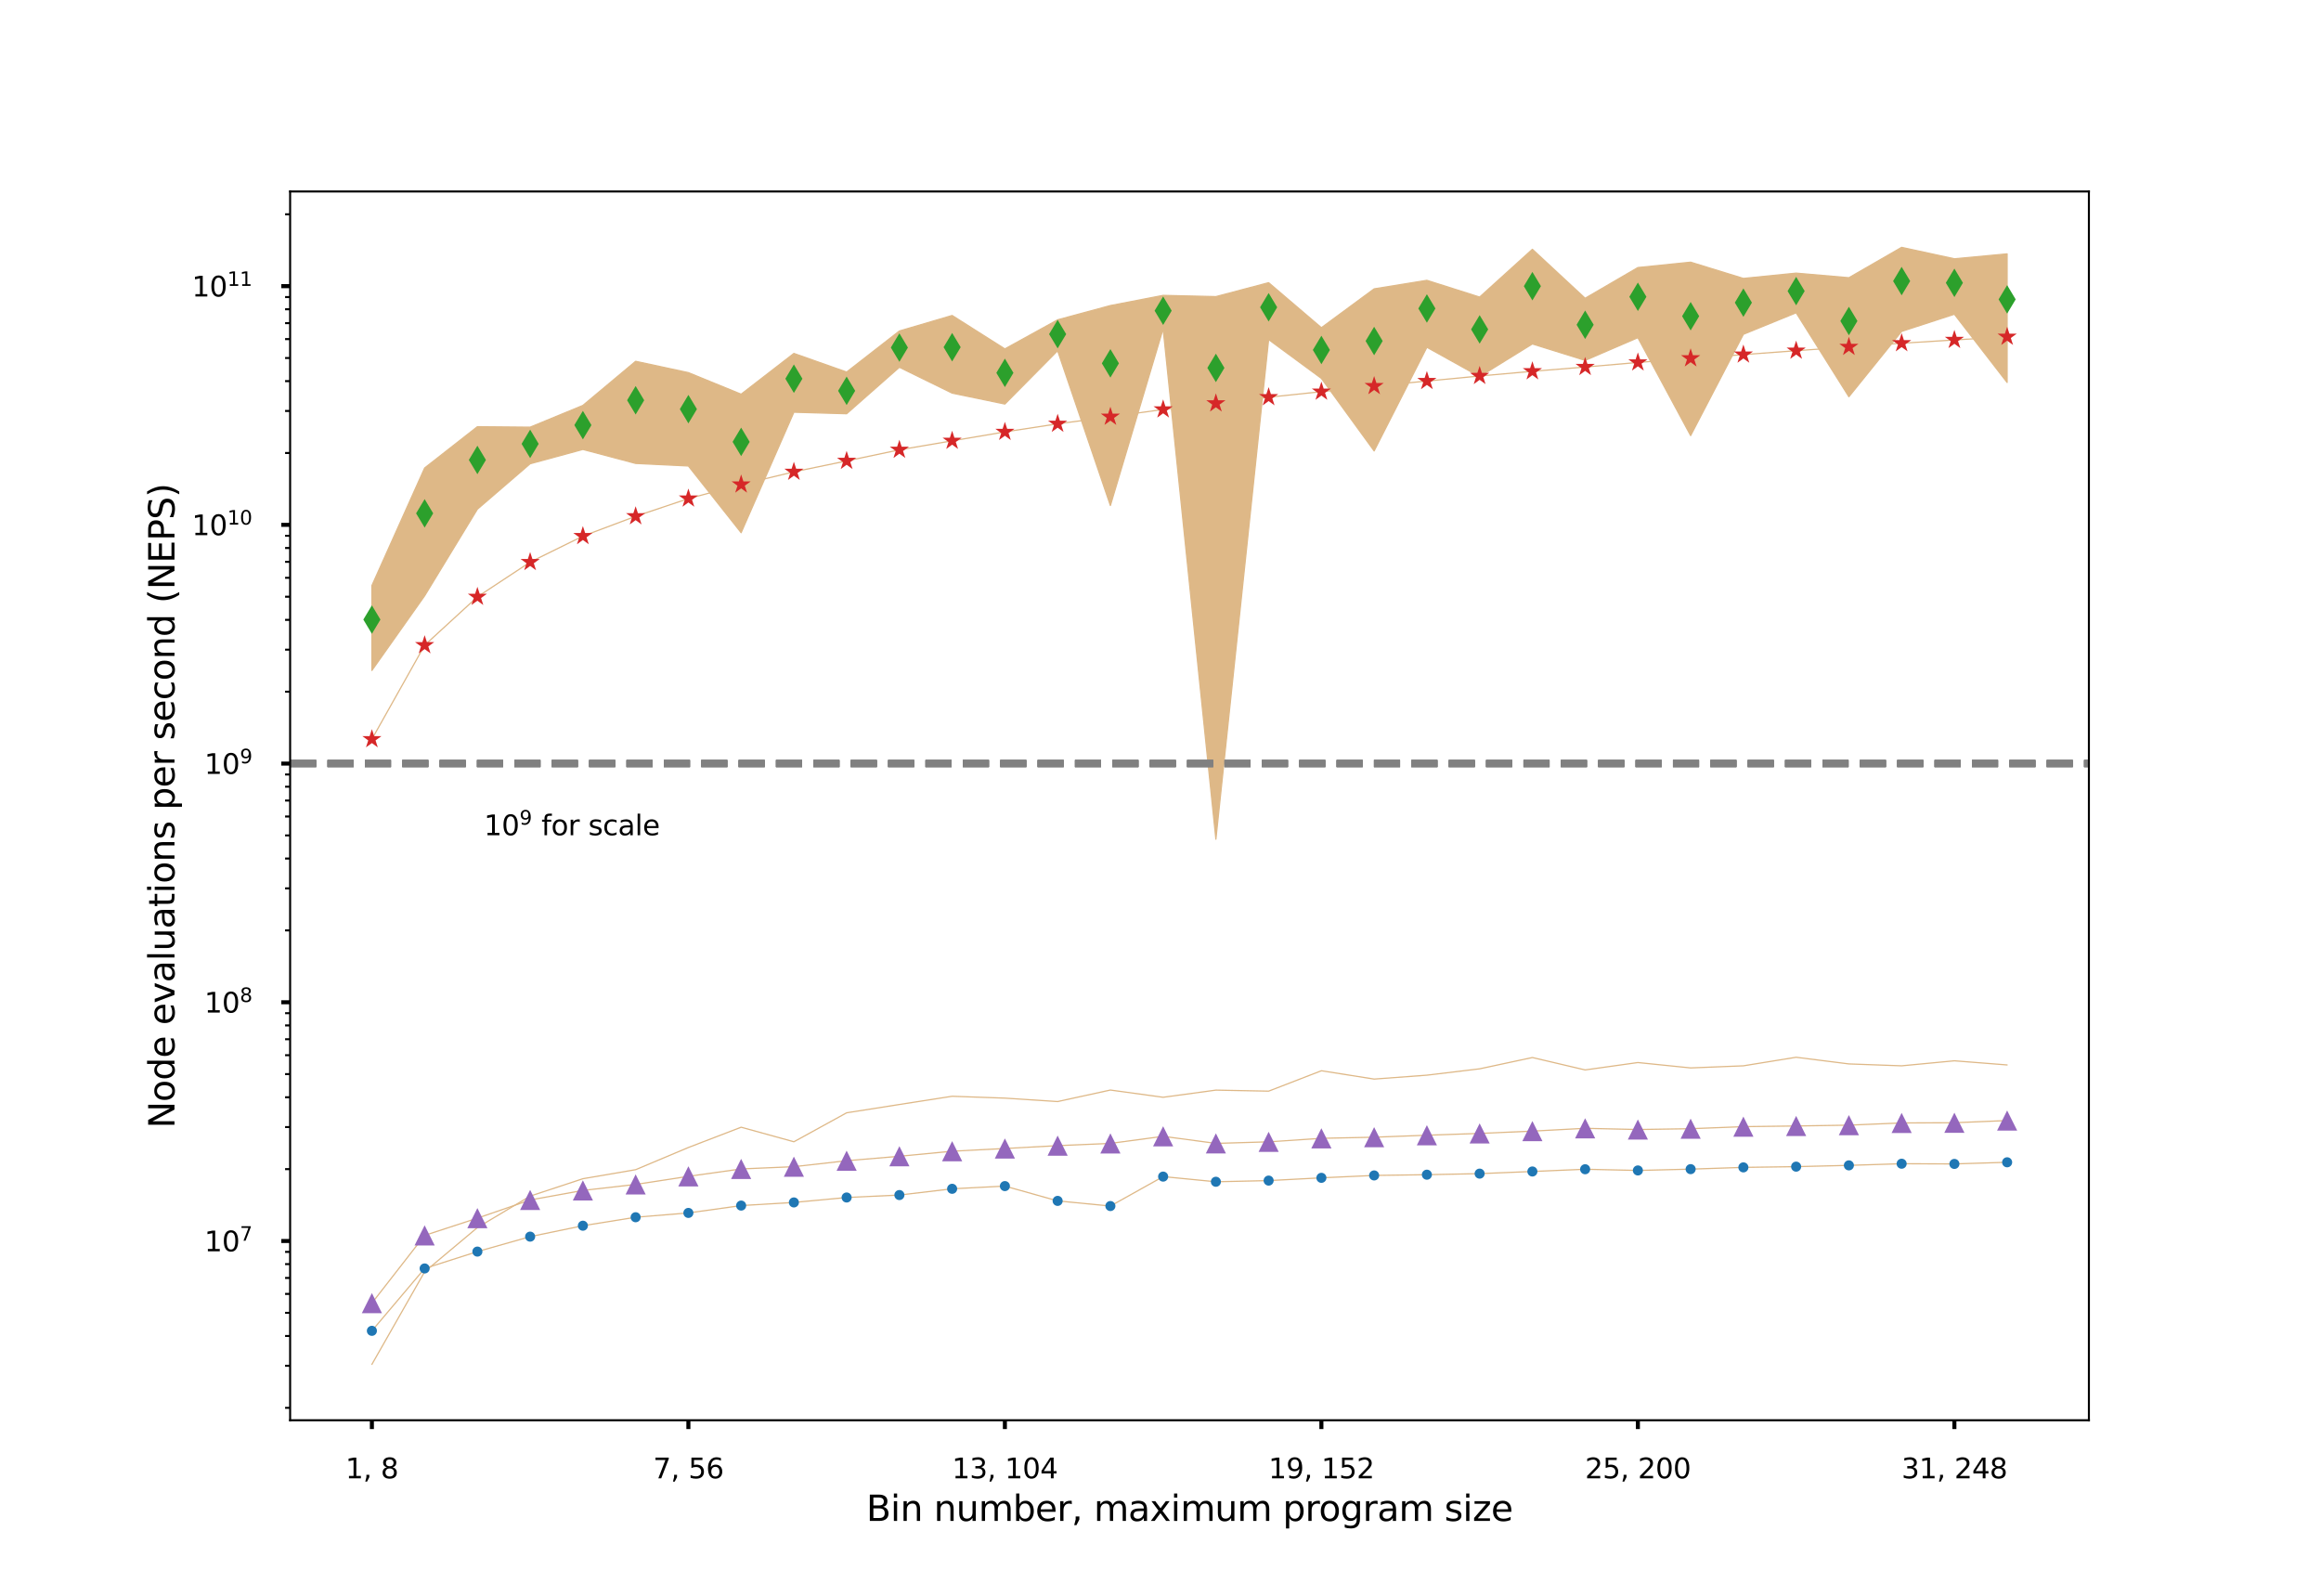 <?xml version="1.0" encoding="utf-8" standalone="no"?>
<!DOCTYPE svg PUBLIC "-//W3C//DTD SVG 1.1//EN"
  "http://www.w3.org/Graphics/SVG/1.1/DTD/svg11.dtd">
<svg xmlns:xlink="http://www.w3.org/1999/xlink" width="921.6pt" height="633.6pt" viewBox="0 0 921.6 633.6" xmlns="http://www.w3.org/2000/svg" version="1.1">
 <defs>
  <style type="text/css">*{stroke-linejoin: round; stroke-linecap: butt}</style>
 </defs>
 <g id="figure_1">
  <g id="patch_1">
   <path d="M 0 633.6 
L 921.6 633.6 
L 921.6 0 
L 0 0 
z
" style="fill: #ffffff"/>
  </g>
  <g id="axes_1">
   <g id="patch_2">
    <path d="M 115.2 563.904 
L 829.44 563.904 
L 829.44 76.032 
L 115.2 76.032 
z
" style="fill: #ffffff"/>
   </g>
   <g id="PolyCollection_1">
    <defs>
     <path id="m4b392b1a8b" d="M 147.665 -91.872 
L 147.665 -91.872 
L 168.611 -128.645 
L 189.556 -146.191 
L 210.502 -158.683 
L 231.447 -165.592 
L 252.393 -169.179 
L 273.338 -177.987 
L 294.284 -186.04 
L 315.229 -180.261 
L 336.175 -191.762 
L 357.12 -195.06 
L 378.065 -198.327 
L 399.011 -197.59 
L 419.956 -196.225 
L 440.902 -200.8 
L 461.847 -197.925 
L 482.793 -200.77 
L 503.738 -200.359 
L 524.684 -208.46 
L 545.629 -205.151 
L 566.575 -206.702 
L 587.52 -209.222 
L 608.465 -213.709 
L 629.411 -208.784 
L 650.356 -211.717 
L 671.302 -209.581 
L 692.247 -210.414 
L 713.193 -213.814 
L 734.138 -211.169 
L 755.084 -210.414 
L 776.029 -212.41 
L 796.975 -210.761 
L 796.975 -210.761 
L 796.975 -210.761 
L 776.029 -212.41 
L 755.084 -210.414 
L 734.138 -211.169 
L 713.193 -213.814 
L 692.247 -210.414 
L 671.302 -209.581 
L 650.356 -211.717 
L 629.411 -208.784 
L 608.465 -213.709 
L 587.52 -209.222 
L 566.575 -206.702 
L 545.629 -205.151 
L 524.684 -208.46 
L 503.738 -200.359 
L 482.793 -200.77 
L 461.847 -197.925 
L 440.902 -200.8 
L 419.956 -196.225 
L 399.011 -197.59 
L 378.065 -198.327 
L 357.12 -195.06 
L 336.175 -191.762 
L 315.229 -180.261 
L 294.284 -186.04 
L 273.338 -177.987 
L 252.393 -169.179 
L 231.447 -165.592 
L 210.502 -158.683 
L 189.556 -146.191 
L 168.611 -128.645 
L 147.665 -91.872 
z
" style="stroke: #deb887; stroke-width: 0.48"/>
    </defs>
    <g clip-path="url(#p4561883369)">
     <use xlink:href="#m4b392b1a8b" x="0" y="633.6" style="fill: #deb887; stroke: #deb887; stroke-width: 0.48"/>
    </g>
   </g>
   <g id="PolyCollection_2">
    <defs>
     <path id="mfa47556d78" d="M 147.665 -116.188 
L 147.665 -116.188 
L 168.611 -143.089 
L 189.556 -149.931 
L 210.502 -157.159 
L 231.447 -160.941 
L 252.393 -163.325 
L 273.338 -166.537 
L 294.284 -169.473 
L 315.229 -170.368 
L 336.175 -172.737 
L 357.12 -174.503 
L 378.065 -176.513 
L 399.011 -177.59 
L 419.956 -178.717 
L 440.902 -179.605 
L 461.847 -182.422 
L 482.793 -179.615 
L 503.738 -180.235 
L 524.684 -181.629 
L 545.629 -182.072 
L 566.575 -182.855 
L 587.52 -183.574 
L 608.465 -184.487 
L 629.411 -185.601 
L 650.356 -185.124 
L 671.302 -185.448 
L 692.247 -186.262 
L 713.193 -186.529 
L 734.138 -186.857 
L 755.084 -187.737 
L 776.029 -187.818 
L 796.975 -188.686 
L 796.975 -188.686 
L 796.975 -188.686 
L 776.029 -187.818 
L 755.084 -187.737 
L 734.138 -186.857 
L 713.193 -186.529 
L 692.247 -186.262 
L 671.302 -185.448 
L 650.356 -185.124 
L 629.411 -185.601 
L 608.465 -184.487 
L 587.52 -183.574 
L 566.575 -182.855 
L 545.629 -182.072 
L 524.684 -181.629 
L 503.738 -180.235 
L 482.793 -179.615 
L 461.847 -182.422 
L 440.902 -179.605 
L 419.956 -178.717 
L 399.011 -177.59 
L 378.065 -176.513 
L 357.12 -174.503 
L 336.175 -172.737 
L 315.229 -170.368 
L 294.284 -169.473 
L 273.338 -166.537 
L 252.393 -163.325 
L 231.447 -160.941 
L 210.502 -157.159 
L 189.556 -149.931 
L 168.611 -143.089 
L 147.665 -116.188 
z
" style="stroke: #deb887; stroke-width: 0.48"/>
    </defs>
    <g clip-path="url(#p4561883369)">
     <use xlink:href="#mfa47556d78" x="0" y="633.6" style="fill: #deb887; stroke: #deb887; stroke-width: 0.48"/>
    </g>
   </g>
   <g id="PolyCollection_3">
    <defs>
     <path id="m7d555d0667" d="M 147.665 -105.19 
L 147.665 -105.19 
L 168.611 -129.959 
L 189.556 -136.654 
L 210.502 -142.593 
L 231.447 -146.931 
L 252.393 -150.296 
L 273.338 -152.008 
L 294.284 -154.924 
L 315.229 -156.173 
L 336.175 -158.134 
L 357.12 -159.105 
L 378.065 -161.587 
L 399.011 -162.661 
L 419.956 -156.786 
L 440.902 -154.74 
L 461.847 -166.429 
L 482.793 -164.381 
L 503.738 -164.844 
L 524.684 -165.942 
L 545.629 -166.893 
L 566.575 -167.187 
L 587.52 -167.608 
L 608.465 -168.46 
L 629.411 -169.35 
L 650.356 -168.873 
L 671.302 -169.391 
L 692.247 -170.091 
L 713.193 -170.381 
L 734.138 -170.892 
L 755.084 -171.544 
L 776.029 -171.464 
L 796.975 -172.11 
L 796.975 -172.11 
L 796.975 -172.11 
L 776.029 -171.464 
L 755.084 -171.544 
L 734.138 -170.892 
L 713.193 -170.381 
L 692.247 -170.091 
L 671.302 -169.391 
L 650.356 -168.873 
L 629.411 -169.35 
L 608.465 -168.46 
L 587.52 -167.608 
L 566.575 -167.187 
L 545.629 -166.893 
L 524.684 -165.942 
L 503.738 -164.844 
L 482.793 -164.381 
L 461.847 -166.429 
L 440.902 -154.74 
L 419.956 -156.786 
L 399.011 -162.661 
L 378.065 -161.587 
L 357.12 -159.105 
L 336.175 -158.134 
L 315.229 -156.173 
L 294.284 -154.924 
L 273.338 -152.008 
L 252.393 -150.296 
L 231.447 -146.931 
L 210.502 -142.593 
L 189.556 -136.654 
L 168.611 -129.959 
L 147.665 -105.19 
z
" style="stroke: #deb887; stroke-width: 0.48"/>
    </defs>
    <g clip-path="url(#p4561883369)">
     <use xlink:href="#m7d555d0667" x="0" y="633.6" style="fill: #deb887; stroke: #deb887; stroke-width: 0.48"/>
    </g>
   </g>
   <g id="PolyCollection_4">
    <defs>
     <path id="md23b0c0bda" d="M 147.665 -367.395 
L 147.665 -367.395 
L 168.611 -397.021 
L 189.556 -431.418 
L 210.502 -449.462 
L 231.447 -455.151 
L 252.393 -449.594 
L 273.338 -448.578 
L 294.284 -422.09 
L 315.229 -469.925 
L 336.175 -469.32 
L 357.12 -487.78 
L 378.065 -477.514 
L 399.011 -473.174 
L 419.956 -494.334 
L 440.902 -432.883 
L 461.847 -503.079 
L 482.793 -300.383 
L 503.738 -498.778 
L 524.684 -483.361 
L 545.629 -454.562 
L 566.575 -495.723 
L 587.52 -484.074 
L 608.465 -497.038 
L 629.411 -490.503 
L 650.356 -499.519 
L 671.302 -460.65 
L 692.247 -500.864 
L 713.193 -509.402 
L 734.138 -476.083 
L 755.084 -502.015 
L 776.029 -508.829 
L 796.975 -481.735 
L 796.975 -481.735 
L 796.975 -532.802 
L 776.029 -530.856 
L 755.084 -535.392 
L 734.138 -523.333 
L 713.193 -525.153 
L 692.247 -523.054 
L 671.302 -529.504 
L 650.356 -527.372 
L 629.411 -515.175 
L 608.465 -534.619 
L 587.52 -515.649 
L 566.575 -522.297 
L 545.629 -518.912 
L 524.684 -503.489 
L 503.738 -521.365 
L 482.793 -515.833 
L 461.847 -516.323 
L 440.902 -512.28 
L 419.956 -506.616 
L 399.011 -495.069 
L 378.065 -508.339 
L 357.12 -502.176 
L 336.175 -485.879 
L 315.229 -493.274 
L 294.284 -477.084 
L 273.338 -485.648 
L 252.393 -490.148 
L 231.447 -472.627 
L 210.502 -463.992 
L 189.556 -464.183 
L 168.611 -447.785 
L 147.665 -401.087 
z
" style="stroke: #deb887; stroke-width: 0.48"/>
    </defs>
    <g clip-path="url(#p4561883369)">
     <use xlink:href="#md23b0c0bda" x="0" y="633.6" style="fill: #deb887; stroke: #deb887; stroke-width: 0.48"/>
    </g>
   </g>
   <g id="PolyCollection_5">
    <defs>
     <path id="me7ffacaaac" d="M 147.665 -340.091 
L 147.665 -340.091 
L 168.611 -377.406 
L 189.556 -396.618 
L 210.502 -410.423 
L 231.447 -420.733 
L 252.393 -428.605 
L 273.338 -435.629 
L 294.284 -441.223 
L 315.229 -446.261 
L 336.175 -450.591 
L 357.12 -454.996 
L 378.065 -458.573 
L 399.011 -462.113 
L 419.956 -465.322 
L 440.902 -468.117 
L 461.847 -471.024 
L 482.793 -473.425 
L 503.738 -475.889 
L 524.684 -478.084 
L 545.629 -480.288 
L 566.575 -482.3 
L 587.52 -484.313 
L 608.465 -486.174 
L 629.411 -487.873 
L 650.356 -489.682 
L 671.302 -491.31 
L 692.247 -492.804 
L 713.193 -494.355 
L 734.138 -495.856 
L 755.084 -497.314 
L 776.029 -498.627 
L 796.975 -499.867 
L 796.975 -499.867 
L 796.975 -499.867 
L 776.029 -498.627 
L 755.084 -497.314 
L 734.138 -495.856 
L 713.193 -494.355 
L 692.247 -492.804 
L 671.302 -491.31 
L 650.356 -489.682 
L 629.411 -487.873 
L 608.465 -486.174 
L 587.52 -484.313 
L 566.575 -482.3 
L 545.629 -480.288 
L 524.684 -478.084 
L 503.738 -475.889 
L 482.793 -473.425 
L 461.847 -471.024 
L 440.902 -468.117 
L 419.956 -465.322 
L 399.011 -462.113 
L 378.065 -458.573 
L 357.12 -454.996 
L 336.175 -450.591 
L 315.229 -446.261 
L 294.284 -441.223 
L 273.338 -435.629 
L 252.393 -428.605 
L 231.447 -420.733 
L 210.502 -410.423 
L 189.556 -396.618 
L 168.611 -377.406 
L 147.665 -340.091 
z
" style="stroke: #deb887; stroke-width: 0.48"/>
    </defs>
    <g clip-path="url(#p4561883369)">
     <use xlink:href="#me7ffacaaac" x="0" y="633.6" style="fill: #deb887; stroke: #deb887; stroke-width: 0.48"/>
    </g>
   </g>
   <g id="matplotlib.axis_1">
    <g id="xtick_1">
     <g id="line2d_1">
      <defs>
       <path id="mbeaa16f583" d="M 0 0 
L 0 3.5 
" style="stroke: #000000; stroke-width: 1.6"/>
      </defs>
      <g>
       <use xlink:href="#mbeaa16f583" x="147.665" y="563.904" style="stroke: #000000; stroke-width: 1.6"/>
      </g>
     </g>
     <g id="text_1">
      <!-- 1, 8 -->
      <g transform="translate(137.171 586.962)scale(0.11 -0.11)">
       <defs>
        <path id="DejaVuSans-31" d="M 794 531 
L 1825 531 
L 1825 4091 
L 703 3866 
L 703 4441 
L 1819 4666 
L 2450 4666 
L 2450 531 
L 3481 531 
L 3481 0 
L 794 0 
L 794 531 
z
" transform="scale(0.016)"/>
        <path id="DejaVuSans-2c" d="M 750 794 
L 1409 794 
L 1409 256 
L 897 -744 
L 494 -744 
L 750 256 
L 750 794 
z
" transform="scale(0.016)"/>
        <path id="DejaVuSans-20" transform="scale(0.016)"/>
        <path id="DejaVuSans-38" d="M 2034 2216 
Q 1584 2216 1326 1975 
Q 1069 1734 1069 1313 
Q 1069 891 1326 650 
Q 1584 409 2034 409 
Q 2484 409 2743 651 
Q 3003 894 3003 1313 
Q 3003 1734 2745 1975 
Q 2488 2216 2034 2216 
z
M 1403 2484 
Q 997 2584 770 2862 
Q 544 3141 544 3541 
Q 544 4100 942 4425 
Q 1341 4750 2034 4750 
Q 2731 4750 3128 4425 
Q 3525 4100 3525 3541 
Q 3525 3141 3298 2862 
Q 3072 2584 2669 2484 
Q 3125 2378 3379 2068 
Q 3634 1759 3634 1313 
Q 3634 634 3220 271 
Q 2806 -91 2034 -91 
Q 1263 -91 848 271 
Q 434 634 434 1313 
Q 434 1759 690 2068 
Q 947 2378 1403 2484 
z
M 1172 3481 
Q 1172 3119 1398 2916 
Q 1625 2713 2034 2713 
Q 2441 2713 2670 2916 
Q 2900 3119 2900 3481 
Q 2900 3844 2670 4047 
Q 2441 4250 2034 4250 
Q 1625 4250 1398 4047 
Q 1172 3844 1172 3481 
z
" transform="scale(0.016)"/>
       </defs>
       <use xlink:href="#DejaVuSans-31"/>
       <use xlink:href="#DejaVuSans-2c" x="63.623"/>
       <use xlink:href="#DejaVuSans-20" x="95.41"/>
       <use xlink:href="#DejaVuSans-38" x="127.197"/>
      </g>
     </g>
    </g>
    <g id="xtick_2">
     <g id="line2d_2">
      <g>
       <use xlink:href="#mbeaa16f583" x="273.338" y="563.904" style="stroke: #000000; stroke-width: 1.6"/>
      </g>
     </g>
     <g id="text_2">
      <!-- 7, 56 -->
      <g transform="translate(259.344 586.962)scale(0.11 -0.11)">
       <defs>
        <path id="DejaVuSans-37" d="M 525 4666 
L 3525 4666 
L 3525 4397 
L 1831 0 
L 1172 0 
L 2766 4134 
L 525 4134 
L 525 4666 
z
" transform="scale(0.016)"/>
        <path id="DejaVuSans-35" d="M 691 4666 
L 3169 4666 
L 3169 4134 
L 1269 4134 
L 1269 2991 
Q 1406 3038 1543 3061 
Q 1681 3084 1819 3084 
Q 2600 3084 3056 2656 
Q 3513 2228 3513 1497 
Q 3513 744 3044 326 
Q 2575 -91 1722 -91 
Q 1428 -91 1123 -41 
Q 819 9 494 109 
L 494 744 
Q 775 591 1075 516 
Q 1375 441 1709 441 
Q 2250 441 2565 725 
Q 2881 1009 2881 1497 
Q 2881 1984 2565 2268 
Q 2250 2553 1709 2553 
Q 1456 2553 1204 2497 
Q 953 2441 691 2322 
L 691 4666 
z
" transform="scale(0.016)"/>
        <path id="DejaVuSans-36" d="M 2113 2584 
Q 1688 2584 1439 2293 
Q 1191 2003 1191 1497 
Q 1191 994 1439 701 
Q 1688 409 2113 409 
Q 2538 409 2786 701 
Q 3034 994 3034 1497 
Q 3034 2003 2786 2293 
Q 2538 2584 2113 2584 
z
M 3366 4563 
L 3366 3988 
Q 3128 4100 2886 4159 
Q 2644 4219 2406 4219 
Q 1781 4219 1451 3797 
Q 1122 3375 1075 2522 
Q 1259 2794 1537 2939 
Q 1816 3084 2150 3084 
Q 2853 3084 3261 2657 
Q 3669 2231 3669 1497 
Q 3669 778 3244 343 
Q 2819 -91 2113 -91 
Q 1303 -91 875 529 
Q 447 1150 447 2328 
Q 447 3434 972 4092 
Q 1497 4750 2381 4750 
Q 2619 4750 2861 4703 
Q 3103 4656 3366 4563 
z
" transform="scale(0.016)"/>
       </defs>
       <use xlink:href="#DejaVuSans-37"/>
       <use xlink:href="#DejaVuSans-2c" x="63.623"/>
       <use xlink:href="#DejaVuSans-20" x="95.41"/>
       <use xlink:href="#DejaVuSans-35" x="127.197"/>
       <use xlink:href="#DejaVuSans-36" x="190.82"/>
      </g>
     </g>
    </g>
    <g id="xtick_3">
     <g id="line2d_3">
      <g>
       <use xlink:href="#mbeaa16f583" x="399.011" y="563.904" style="stroke: #000000; stroke-width: 1.6"/>
      </g>
     </g>
     <g id="text_3">
      <!-- 13, 104 -->
      <g transform="translate(378.018 586.962)scale(0.11 -0.11)">
       <defs>
        <path id="DejaVuSans-33" d="M 2597 2516 
Q 3050 2419 3304 2112 
Q 3559 1806 3559 1356 
Q 3559 666 3084 287 
Q 2609 -91 1734 -91 
Q 1441 -91 1130 -33 
Q 819 25 488 141 
L 488 750 
Q 750 597 1062 519 
Q 1375 441 1716 441 
Q 2309 441 2620 675 
Q 2931 909 2931 1356 
Q 2931 1769 2642 2001 
Q 2353 2234 1838 2234 
L 1294 2234 
L 1294 2753 
L 1863 2753 
Q 2328 2753 2575 2939 
Q 2822 3125 2822 3475 
Q 2822 3834 2567 4026 
Q 2313 4219 1838 4219 
Q 1578 4219 1281 4162 
Q 984 4106 628 3988 
L 628 4550 
Q 988 4650 1302 4700 
Q 1616 4750 1894 4750 
Q 2613 4750 3031 4423 
Q 3450 4097 3450 3541 
Q 3450 3153 3228 2886 
Q 3006 2619 2597 2516 
z
" transform="scale(0.016)"/>
        <path id="DejaVuSans-30" d="M 2034 4250 
Q 1547 4250 1301 3770 
Q 1056 3291 1056 2328 
Q 1056 1369 1301 889 
Q 1547 409 2034 409 
Q 2525 409 2770 889 
Q 3016 1369 3016 2328 
Q 3016 3291 2770 3770 
Q 2525 4250 2034 4250 
z
M 2034 4750 
Q 2819 4750 3233 4129 
Q 3647 3509 3647 2328 
Q 3647 1150 3233 529 
Q 2819 -91 2034 -91 
Q 1250 -91 836 529 
Q 422 1150 422 2328 
Q 422 3509 836 4129 
Q 1250 4750 2034 4750 
z
" transform="scale(0.016)"/>
        <path id="DejaVuSans-34" d="M 2419 4116 
L 825 1625 
L 2419 1625 
L 2419 4116 
z
M 2253 4666 
L 3047 4666 
L 3047 1625 
L 3713 1625 
L 3713 1100 
L 3047 1100 
L 3047 0 
L 2419 0 
L 2419 1100 
L 313 1100 
L 313 1709 
L 2253 4666 
z
" transform="scale(0.016)"/>
       </defs>
       <use xlink:href="#DejaVuSans-31"/>
       <use xlink:href="#DejaVuSans-33" x="63.623"/>
       <use xlink:href="#DejaVuSans-2c" x="127.246"/>
       <use xlink:href="#DejaVuSans-20" x="159.033"/>
       <use xlink:href="#DejaVuSans-31" x="190.82"/>
       <use xlink:href="#DejaVuSans-30" x="254.443"/>
       <use xlink:href="#DejaVuSans-34" x="318.066"/>
      </g>
     </g>
    </g>
    <g id="xtick_4">
     <g id="line2d_4">
      <g>
       <use xlink:href="#mbeaa16f583" x="524.684" y="563.904" style="stroke: #000000; stroke-width: 1.6"/>
      </g>
     </g>
     <g id="text_4">
      <!-- 19, 152 -->
      <g transform="translate(503.691 586.962)scale(0.11 -0.11)">
       <defs>
        <path id="DejaVuSans-39" d="M 703 97 
L 703 672 
Q 941 559 1184 500 
Q 1428 441 1663 441 
Q 2288 441 2617 861 
Q 2947 1281 2994 2138 
Q 2813 1869 2534 1725 
Q 2256 1581 1919 1581 
Q 1219 1581 811 2004 
Q 403 2428 403 3163 
Q 403 3881 828 4315 
Q 1253 4750 1959 4750 
Q 2769 4750 3195 4129 
Q 3622 3509 3622 2328 
Q 3622 1225 3098 567 
Q 2575 -91 1691 -91 
Q 1453 -91 1209 -44 
Q 966 3 703 97 
z
M 1959 2075 
Q 2384 2075 2632 2365 
Q 2881 2656 2881 3163 
Q 2881 3666 2632 3958 
Q 2384 4250 1959 4250 
Q 1534 4250 1286 3958 
Q 1038 3666 1038 3163 
Q 1038 2656 1286 2365 
Q 1534 2075 1959 2075 
z
" transform="scale(0.016)"/>
        <path id="DejaVuSans-32" d="M 1228 531 
L 3431 531 
L 3431 0 
L 469 0 
L 469 531 
Q 828 903 1448 1529 
Q 2069 2156 2228 2338 
Q 2531 2678 2651 2914 
Q 2772 3150 2772 3378 
Q 2772 3750 2511 3984 
Q 2250 4219 1831 4219 
Q 1534 4219 1204 4116 
Q 875 4013 500 3803 
L 500 4441 
Q 881 4594 1212 4672 
Q 1544 4750 1819 4750 
Q 2544 4750 2975 4387 
Q 3406 4025 3406 3419 
Q 3406 3131 3298 2873 
Q 3191 2616 2906 2266 
Q 2828 2175 2409 1742 
Q 1991 1309 1228 531 
z
" transform="scale(0.016)"/>
       </defs>
       <use xlink:href="#DejaVuSans-31"/>
       <use xlink:href="#DejaVuSans-39" x="63.623"/>
       <use xlink:href="#DejaVuSans-2c" x="127.246"/>
       <use xlink:href="#DejaVuSans-20" x="159.033"/>
       <use xlink:href="#DejaVuSans-31" x="190.82"/>
       <use xlink:href="#DejaVuSans-35" x="254.443"/>
       <use xlink:href="#DejaVuSans-32" x="318.066"/>
      </g>
     </g>
    </g>
    <g id="xtick_5">
     <g id="line2d_5">
      <g>
       <use xlink:href="#mbeaa16f583" x="650.356" y="563.904" style="stroke: #000000; stroke-width: 1.6"/>
      </g>
     </g>
     <g id="text_5">
      <!-- 25, 200 -->
      <g transform="translate(629.364 586.962)scale(0.11 -0.11)">
       <use xlink:href="#DejaVuSans-32"/>
       <use xlink:href="#DejaVuSans-35" x="63.623"/>
       <use xlink:href="#DejaVuSans-2c" x="127.246"/>
       <use xlink:href="#DejaVuSans-20" x="159.033"/>
       <use xlink:href="#DejaVuSans-32" x="190.82"/>
       <use xlink:href="#DejaVuSans-30" x="254.443"/>
       <use xlink:href="#DejaVuSans-30" x="318.066"/>
      </g>
     </g>
    </g>
    <g id="xtick_6">
     <g id="line2d_6">
      <g>
       <use xlink:href="#mbeaa16f583" x="776.029" y="563.904" style="stroke: #000000; stroke-width: 1.6"/>
      </g>
     </g>
     <g id="text_6">
      <!-- 31, 248 -->
      <g transform="translate(755.036 586.962)scale(0.11 -0.11)">
       <use xlink:href="#DejaVuSans-33"/>
       <use xlink:href="#DejaVuSans-31" x="63.623"/>
       <use xlink:href="#DejaVuSans-2c" x="127.246"/>
       <use xlink:href="#DejaVuSans-20" x="159.033"/>
       <use xlink:href="#DejaVuSans-32" x="190.82"/>
       <use xlink:href="#DejaVuSans-34" x="254.443"/>
       <use xlink:href="#DejaVuSans-38" x="318.066"/>
      </g>
     </g>
    </g>
    <g id="text_7">
     <!-- Bin number, maximum program size -->
     <g transform="translate(343.975 603.888)scale(0.14 -0.14)">
      <defs>
       <path id="DejaVuSans-42" d="M 1259 2228 
L 1259 519 
L 2272 519 
Q 2781 519 3026 730 
Q 3272 941 3272 1375 
Q 3272 1813 3026 2020 
Q 2781 2228 2272 2228 
L 1259 2228 
z
M 1259 4147 
L 1259 2741 
L 2194 2741 
Q 2656 2741 2882 2914 
Q 3109 3088 3109 3444 
Q 3109 3797 2882 3972 
Q 2656 4147 2194 4147 
L 1259 4147 
z
M 628 4666 
L 2241 4666 
Q 2963 4666 3353 4366 
Q 3744 4066 3744 3513 
Q 3744 3084 3544 2831 
Q 3344 2578 2956 2516 
Q 3422 2416 3680 2098 
Q 3938 1781 3938 1306 
Q 3938 681 3513 340 
Q 3088 0 2303 0 
L 628 0 
L 628 4666 
z
" transform="scale(0.016)"/>
       <path id="DejaVuSans-69" d="M 603 3500 
L 1178 3500 
L 1178 0 
L 603 0 
L 603 3500 
z
M 603 4863 
L 1178 4863 
L 1178 4134 
L 603 4134 
L 603 4863 
z
" transform="scale(0.016)"/>
       <path id="DejaVuSans-6e" d="M 3513 2113 
L 3513 0 
L 2938 0 
L 2938 2094 
Q 2938 2591 2744 2837 
Q 2550 3084 2163 3084 
Q 1697 3084 1428 2787 
Q 1159 2491 1159 1978 
L 1159 0 
L 581 0 
L 581 3500 
L 1159 3500 
L 1159 2956 
Q 1366 3272 1645 3428 
Q 1925 3584 2291 3584 
Q 2894 3584 3203 3211 
Q 3513 2838 3513 2113 
z
" transform="scale(0.016)"/>
       <path id="DejaVuSans-75" d="M 544 1381 
L 544 3500 
L 1119 3500 
L 1119 1403 
Q 1119 906 1312 657 
Q 1506 409 1894 409 
Q 2359 409 2629 706 
Q 2900 1003 2900 1516 
L 2900 3500 
L 3475 3500 
L 3475 0 
L 2900 0 
L 2900 538 
Q 2691 219 2414 64 
Q 2138 -91 1772 -91 
Q 1169 -91 856 284 
Q 544 659 544 1381 
z
M 1991 3584 
L 1991 3584 
z
" transform="scale(0.016)"/>
       <path id="DejaVuSans-6d" d="M 3328 2828 
Q 3544 3216 3844 3400 
Q 4144 3584 4550 3584 
Q 5097 3584 5394 3201 
Q 5691 2819 5691 2113 
L 5691 0 
L 5113 0 
L 5113 2094 
Q 5113 2597 4934 2840 
Q 4756 3084 4391 3084 
Q 3944 3084 3684 2787 
Q 3425 2491 3425 1978 
L 3425 0 
L 2847 0 
L 2847 2094 
Q 2847 2600 2669 2842 
Q 2491 3084 2119 3084 
Q 1678 3084 1418 2786 
Q 1159 2488 1159 1978 
L 1159 0 
L 581 0 
L 581 3500 
L 1159 3500 
L 1159 2956 
Q 1356 3278 1631 3431 
Q 1906 3584 2284 3584 
Q 2666 3584 2933 3390 
Q 3200 3197 3328 2828 
z
" transform="scale(0.016)"/>
       <path id="DejaVuSans-62" d="M 3116 1747 
Q 3116 2381 2855 2742 
Q 2594 3103 2138 3103 
Q 1681 3103 1420 2742 
Q 1159 2381 1159 1747 
Q 1159 1113 1420 752 
Q 1681 391 2138 391 
Q 2594 391 2855 752 
Q 3116 1113 3116 1747 
z
M 1159 2969 
Q 1341 3281 1617 3432 
Q 1894 3584 2278 3584 
Q 2916 3584 3314 3078 
Q 3713 2572 3713 1747 
Q 3713 922 3314 415 
Q 2916 -91 2278 -91 
Q 1894 -91 1617 61 
Q 1341 213 1159 525 
L 1159 0 
L 581 0 
L 581 4863 
L 1159 4863 
L 1159 2969 
z
" transform="scale(0.016)"/>
       <path id="DejaVuSans-65" d="M 3597 1894 
L 3597 1613 
L 953 1613 
Q 991 1019 1311 708 
Q 1631 397 2203 397 
Q 2534 397 2845 478 
Q 3156 559 3463 722 
L 3463 178 
Q 3153 47 2828 -22 
Q 2503 -91 2169 -91 
Q 1331 -91 842 396 
Q 353 884 353 1716 
Q 353 2575 817 3079 
Q 1281 3584 2069 3584 
Q 2775 3584 3186 3129 
Q 3597 2675 3597 1894 
z
M 3022 2063 
Q 3016 2534 2758 2815 
Q 2500 3097 2075 3097 
Q 1594 3097 1305 2825 
Q 1016 2553 972 2059 
L 3022 2063 
z
" transform="scale(0.016)"/>
       <path id="DejaVuSans-72" d="M 2631 2963 
Q 2534 3019 2420 3045 
Q 2306 3072 2169 3072 
Q 1681 3072 1420 2755 
Q 1159 2438 1159 1844 
L 1159 0 
L 581 0 
L 581 3500 
L 1159 3500 
L 1159 2956 
Q 1341 3275 1631 3429 
Q 1922 3584 2338 3584 
Q 2397 3584 2469 3576 
Q 2541 3569 2628 3553 
L 2631 2963 
z
" transform="scale(0.016)"/>
       <path id="DejaVuSans-61" d="M 2194 1759 
Q 1497 1759 1228 1600 
Q 959 1441 959 1056 
Q 959 750 1161 570 
Q 1363 391 1709 391 
Q 2188 391 2477 730 
Q 2766 1069 2766 1631 
L 2766 1759 
L 2194 1759 
z
M 3341 1997 
L 3341 0 
L 2766 0 
L 2766 531 
Q 2569 213 2275 61 
Q 1981 -91 1556 -91 
Q 1019 -91 701 211 
Q 384 513 384 1019 
Q 384 1609 779 1909 
Q 1175 2209 1959 2209 
L 2766 2209 
L 2766 2266 
Q 2766 2663 2505 2880 
Q 2244 3097 1772 3097 
Q 1472 3097 1187 3025 
Q 903 2953 641 2809 
L 641 3341 
Q 956 3463 1253 3523 
Q 1550 3584 1831 3584 
Q 2591 3584 2966 3190 
Q 3341 2797 3341 1997 
z
" transform="scale(0.016)"/>
       <path id="DejaVuSans-78" d="M 3513 3500 
L 2247 1797 
L 3578 0 
L 2900 0 
L 1881 1375 
L 863 0 
L 184 0 
L 1544 1831 
L 300 3500 
L 978 3500 
L 1906 2253 
L 2834 3500 
L 3513 3500 
z
" transform="scale(0.016)"/>
       <path id="DejaVuSans-70" d="M 1159 525 
L 1159 -1331 
L 581 -1331 
L 581 3500 
L 1159 3500 
L 1159 2969 
Q 1341 3281 1617 3432 
Q 1894 3584 2278 3584 
Q 2916 3584 3314 3078 
Q 3713 2572 3713 1747 
Q 3713 922 3314 415 
Q 2916 -91 2278 -91 
Q 1894 -91 1617 61 
Q 1341 213 1159 525 
z
M 3116 1747 
Q 3116 2381 2855 2742 
Q 2594 3103 2138 3103 
Q 1681 3103 1420 2742 
Q 1159 2381 1159 1747 
Q 1159 1113 1420 752 
Q 1681 391 2138 391 
Q 2594 391 2855 752 
Q 3116 1113 3116 1747 
z
" transform="scale(0.016)"/>
       <path id="DejaVuSans-6f" d="M 1959 3097 
Q 1497 3097 1228 2736 
Q 959 2375 959 1747 
Q 959 1119 1226 758 
Q 1494 397 1959 397 
Q 2419 397 2687 759 
Q 2956 1122 2956 1747 
Q 2956 2369 2687 2733 
Q 2419 3097 1959 3097 
z
M 1959 3584 
Q 2709 3584 3137 3096 
Q 3566 2609 3566 1747 
Q 3566 888 3137 398 
Q 2709 -91 1959 -91 
Q 1206 -91 779 398 
Q 353 888 353 1747 
Q 353 2609 779 3096 
Q 1206 3584 1959 3584 
z
" transform="scale(0.016)"/>
       <path id="DejaVuSans-67" d="M 2906 1791 
Q 2906 2416 2648 2759 
Q 2391 3103 1925 3103 
Q 1463 3103 1205 2759 
Q 947 2416 947 1791 
Q 947 1169 1205 825 
Q 1463 481 1925 481 
Q 2391 481 2648 825 
Q 2906 1169 2906 1791 
z
M 3481 434 
Q 3481 -459 3084 -895 
Q 2688 -1331 1869 -1331 
Q 1566 -1331 1297 -1286 
Q 1028 -1241 775 -1147 
L 775 -588 
Q 1028 -725 1275 -790 
Q 1522 -856 1778 -856 
Q 2344 -856 2625 -561 
Q 2906 -266 2906 331 
L 2906 616 
Q 2728 306 2450 153 
Q 2172 0 1784 0 
Q 1141 0 747 490 
Q 353 981 353 1791 
Q 353 2603 747 3093 
Q 1141 3584 1784 3584 
Q 2172 3584 2450 3431 
Q 2728 3278 2906 2969 
L 2906 3500 
L 3481 3500 
L 3481 434 
z
" transform="scale(0.016)"/>
       <path id="DejaVuSans-73" d="M 2834 3397 
L 2834 2853 
Q 2591 2978 2328 3040 
Q 2066 3103 1784 3103 
Q 1356 3103 1142 2972 
Q 928 2841 928 2578 
Q 928 2378 1081 2264 
Q 1234 2150 1697 2047 
L 1894 2003 
Q 2506 1872 2764 1633 
Q 3022 1394 3022 966 
Q 3022 478 2636 193 
Q 2250 -91 1575 -91 
Q 1294 -91 989 -36 
Q 684 19 347 128 
L 347 722 
Q 666 556 975 473 
Q 1284 391 1588 391 
Q 1994 391 2212 530 
Q 2431 669 2431 922 
Q 2431 1156 2273 1281 
Q 2116 1406 1581 1522 
L 1381 1569 
Q 847 1681 609 1914 
Q 372 2147 372 2553 
Q 372 3047 722 3315 
Q 1072 3584 1716 3584 
Q 2034 3584 2315 3537 
Q 2597 3491 2834 3397 
z
" transform="scale(0.016)"/>
       <path id="DejaVuSans-7a" d="M 353 3500 
L 3084 3500 
L 3084 2975 
L 922 459 
L 3084 459 
L 3084 0 
L 275 0 
L 275 525 
L 2438 3041 
L 353 3041 
L 353 3500 
z
" transform="scale(0.016)"/>
      </defs>
      <use xlink:href="#DejaVuSans-42"/>
      <use xlink:href="#DejaVuSans-69" x="68.604"/>
      <use xlink:href="#DejaVuSans-6e" x="96.387"/>
      <use xlink:href="#DejaVuSans-20" x="159.766"/>
      <use xlink:href="#DejaVuSans-6e" x="191.553"/>
      <use xlink:href="#DejaVuSans-75" x="254.932"/>
      <use xlink:href="#DejaVuSans-6d" x="318.311"/>
      <use xlink:href="#DejaVuSans-62" x="415.723"/>
      <use xlink:href="#DejaVuSans-65" x="479.199"/>
      <use xlink:href="#DejaVuSans-72" x="540.723"/>
      <use xlink:href="#DejaVuSans-2c" x="581.836"/>
      <use xlink:href="#DejaVuSans-20" x="613.623"/>
      <use xlink:href="#DejaVuSans-6d" x="645.41"/>
      <use xlink:href="#DejaVuSans-61" x="742.822"/>
      <use xlink:href="#DejaVuSans-78" x="804.102"/>
      <use xlink:href="#DejaVuSans-69" x="863.281"/>
      <use xlink:href="#DejaVuSans-6d" x="891.064"/>
      <use xlink:href="#DejaVuSans-75" x="988.477"/>
      <use xlink:href="#DejaVuSans-6d" x="1051.855"/>
      <use xlink:href="#DejaVuSans-20" x="1149.268"/>
      <use xlink:href="#DejaVuSans-70" x="1181.055"/>
      <use xlink:href="#DejaVuSans-72" x="1244.531"/>
      <use xlink:href="#DejaVuSans-6f" x="1283.395"/>
      <use xlink:href="#DejaVuSans-67" x="1344.576"/>
      <use xlink:href="#DejaVuSans-72" x="1408.053"/>
      <use xlink:href="#DejaVuSans-61" x="1449.166"/>
      <use xlink:href="#DejaVuSans-6d" x="1510.445"/>
      <use xlink:href="#DejaVuSans-20" x="1607.857"/>
      <use xlink:href="#DejaVuSans-73" x="1639.645"/>
      <use xlink:href="#DejaVuSans-69" x="1691.744"/>
      <use xlink:href="#DejaVuSans-7a" x="1719.527"/>
      <use xlink:href="#DejaVuSans-65" x="1772.018"/>
     </g>
    </g>
   </g>
   <g id="matplotlib.axis_2">
    <g id="ytick_1">
     <g id="line2d_7">
      <defs>
       <path id="m5a7de927e0" d="M 0 0 
L -3.5 0 
" style="stroke: #000000; stroke-width: 1.6"/>
      </defs>
      <g>
       <use xlink:href="#m5a7de927e0" x="115.2" y="492.729" style="stroke: #000000; stroke-width: 1.6"/>
      </g>
     </g>
     <g id="text_8">
      <!-- $\mathdefault{10^{7}}$ -->
      <g transform="translate(81.14 496.908)scale(0.11 -0.11)">
       <use xlink:href="#DejaVuSans-31" transform="translate(0 0.684)"/>
       <use xlink:href="#DejaVuSans-30" transform="translate(63.623 0.684)"/>
       <use xlink:href="#DejaVuSans-37" transform="translate(128.203 38.966)scale(0.7)"/>
      </g>
     </g>
    </g>
    <g id="ytick_2">
     <g id="line2d_8">
      <g>
       <use xlink:href="#m5a7de927e0" x="115.2" y="397.951" style="stroke: #000000; stroke-width: 1.6"/>
      </g>
     </g>
     <g id="text_9">
      <!-- $\mathdefault{10^{8}}$ -->
      <g transform="translate(81.14 402.13)scale(0.11 -0.11)">
       <use xlink:href="#DejaVuSans-31" transform="translate(0 0.766)"/>
       <use xlink:href="#DejaVuSans-30" transform="translate(63.623 0.766)"/>
       <use xlink:href="#DejaVuSans-38" transform="translate(128.203 39.047)scale(0.7)"/>
      </g>
     </g>
    </g>
    <g id="ytick_3">
     <g id="line2d_9">
      <g>
       <use xlink:href="#m5a7de927e0" x="115.2" y="303.172" style="stroke: #000000; stroke-width: 1.6"/>
      </g>
     </g>
     <g id="text_10">
      <!-- $\mathdefault{10^{9}}$ -->
      <g transform="translate(81.14 307.352)scale(0.11 -0.11)">
       <use xlink:href="#DejaVuSans-31" transform="translate(0 0.766)"/>
       <use xlink:href="#DejaVuSans-30" transform="translate(63.623 0.766)"/>
       <use xlink:href="#DejaVuSans-39" transform="translate(128.203 39.047)scale(0.7)"/>
      </g>
     </g>
    </g>
    <g id="ytick_4">
     <g id="line2d_10">
      <g>
       <use xlink:href="#m5a7de927e0" x="115.2" y="208.394" style="stroke: #000000; stroke-width: 1.6"/>
      </g>
     </g>
     <g id="text_11">
      <!-- $\mathdefault{10^{10}}$ -->
      <g transform="translate(76.19 212.573)scale(0.11 -0.11)">
       <use xlink:href="#DejaVuSans-31" transform="translate(0 0.766)"/>
       <use xlink:href="#DejaVuSans-30" transform="translate(63.623 0.766)"/>
       <use xlink:href="#DejaVuSans-31" transform="translate(128.203 39.047)scale(0.7)"/>
       <use xlink:href="#DejaVuSans-30" transform="translate(172.739 39.047)scale(0.7)"/>
      </g>
     </g>
    </g>
    <g id="ytick_5">
     <g id="line2d_11">
      <g>
       <use xlink:href="#m5a7de927e0" x="115.2" y="113.616" style="stroke: #000000; stroke-width: 1.6"/>
      </g>
     </g>
     <g id="text_12">
      <!-- $\mathdefault{10^{11}}$ -->
      <g transform="translate(76.19 117.795)scale(0.11 -0.11)">
       <use xlink:href="#DejaVuSans-31" transform="translate(0 0.684)"/>
       <use xlink:href="#DejaVuSans-30" transform="translate(63.623 0.684)"/>
       <use xlink:href="#DejaVuSans-31" transform="translate(128.203 38.966)scale(0.7)"/>
       <use xlink:href="#DejaVuSans-31" transform="translate(172.739 38.966)scale(0.7)"/>
      </g>
     </g>
    </g>
    <g id="ytick_6">
     <g id="line2d_12">
      <defs>
       <path id="m48e5fbbc35" d="M 0 0 
L -2 0 
" style="stroke: #000000; stroke-width: 0.8"/>
      </defs>
      <g>
       <use xlink:href="#m48e5fbbc35" x="115.2" y="558.976" style="stroke: #000000; stroke-width: 0.8"/>
      </g>
     </g>
    </g>
    <g id="ytick_7">
     <g id="line2d_13">
      <g>
       <use xlink:href="#m48e5fbbc35" x="115.2" y="542.286" style="stroke: #000000; stroke-width: 0.8"/>
      </g>
     </g>
    </g>
    <g id="ytick_8">
     <g id="line2d_14">
      <g>
       <use xlink:href="#m48e5fbbc35" x="115.2" y="530.445" style="stroke: #000000; stroke-width: 0.8"/>
      </g>
     </g>
    </g>
    <g id="ytick_9">
     <g id="line2d_15">
      <g>
       <use xlink:href="#m48e5fbbc35" x="115.2" y="521.26" style="stroke: #000000; stroke-width: 0.8"/>
      </g>
     </g>
    </g>
    <g id="ytick_10">
     <g id="line2d_16">
      <g>
       <use xlink:href="#m48e5fbbc35" x="115.2" y="513.755" style="stroke: #000000; stroke-width: 0.8"/>
      </g>
     </g>
    </g>
    <g id="ytick_11">
     <g id="line2d_17">
      <g>
       <use xlink:href="#m48e5fbbc35" x="115.2" y="507.41" style="stroke: #000000; stroke-width: 0.8"/>
      </g>
     </g>
    </g>
    <g id="ytick_12">
     <g id="line2d_18">
      <g>
       <use xlink:href="#m48e5fbbc35" x="115.2" y="501.914" style="stroke: #000000; stroke-width: 0.8"/>
      </g>
     </g>
    </g>
    <g id="ytick_13">
     <g id="line2d_19">
      <g>
       <use xlink:href="#m48e5fbbc35" x="115.2" y="497.066" style="stroke: #000000; stroke-width: 0.8"/>
      </g>
     </g>
    </g>
    <g id="ytick_14">
     <g id="line2d_20">
      <g>
       <use xlink:href="#m48e5fbbc35" x="115.2" y="464.198" style="stroke: #000000; stroke-width: 0.8"/>
      </g>
     </g>
    </g>
    <g id="ytick_15">
     <g id="line2d_21">
      <g>
       <use xlink:href="#m48e5fbbc35" x="115.2" y="447.508" style="stroke: #000000; stroke-width: 0.8"/>
      </g>
     </g>
    </g>
    <g id="ytick_16">
     <g id="line2d_22">
      <g>
       <use xlink:href="#m48e5fbbc35" x="115.2" y="435.667" style="stroke: #000000; stroke-width: 0.8"/>
      </g>
     </g>
    </g>
    <g id="ytick_17">
     <g id="line2d_23">
      <g>
       <use xlink:href="#m48e5fbbc35" x="115.2" y="426.482" style="stroke: #000000; stroke-width: 0.8"/>
      </g>
     </g>
    </g>
    <g id="ytick_18">
     <g id="line2d_24">
      <g>
       <use xlink:href="#m48e5fbbc35" x="115.2" y="418.977" style="stroke: #000000; stroke-width: 0.8"/>
      </g>
     </g>
    </g>
    <g id="ytick_19">
     <g id="line2d_25">
      <g>
       <use xlink:href="#m48e5fbbc35" x="115.2" y="412.632" style="stroke: #000000; stroke-width: 0.8"/>
      </g>
     </g>
    </g>
    <g id="ytick_20">
     <g id="line2d_26">
      <g>
       <use xlink:href="#m48e5fbbc35" x="115.2" y="407.136" style="stroke: #000000; stroke-width: 0.8"/>
      </g>
     </g>
    </g>
    <g id="ytick_21">
     <g id="line2d_27">
      <g>
       <use xlink:href="#m48e5fbbc35" x="115.2" y="402.287" style="stroke: #000000; stroke-width: 0.8"/>
      </g>
     </g>
    </g>
    <g id="ytick_22">
     <g id="line2d_28">
      <g>
       <use xlink:href="#m48e5fbbc35" x="115.2" y="369.419" style="stroke: #000000; stroke-width: 0.8"/>
      </g>
     </g>
    </g>
    <g id="ytick_23">
     <g id="line2d_29">
      <g>
       <use xlink:href="#m48e5fbbc35" x="115.2" y="352.73" style="stroke: #000000; stroke-width: 0.8"/>
      </g>
     </g>
    </g>
    <g id="ytick_24">
     <g id="line2d_30">
      <g>
       <use xlink:href="#m48e5fbbc35" x="115.2" y="340.888" style="stroke: #000000; stroke-width: 0.8"/>
      </g>
     </g>
    </g>
    <g id="ytick_25">
     <g id="line2d_31">
      <g>
       <use xlink:href="#m48e5fbbc35" x="115.2" y="331.703" style="stroke: #000000; stroke-width: 0.8"/>
      </g>
     </g>
    </g>
    <g id="ytick_26">
     <g id="line2d_32">
      <g>
       <use xlink:href="#m48e5fbbc35" x="115.2" y="324.199" style="stroke: #000000; stroke-width: 0.8"/>
      </g>
     </g>
    </g>
    <g id="ytick_27">
     <g id="line2d_33">
      <g>
       <use xlink:href="#m48e5fbbc35" x="115.2" y="317.854" style="stroke: #000000; stroke-width: 0.8"/>
      </g>
     </g>
    </g>
    <g id="ytick_28">
     <g id="line2d_34">
      <g>
       <use xlink:href="#m48e5fbbc35" x="115.2" y="312.357" style="stroke: #000000; stroke-width: 0.8"/>
      </g>
     </g>
    </g>
    <g id="ytick_29">
     <g id="line2d_35">
      <g>
       <use xlink:href="#m48e5fbbc35" x="115.2" y="307.509" style="stroke: #000000; stroke-width: 0.8"/>
      </g>
     </g>
    </g>
    <g id="ytick_30">
     <g id="line2d_36">
      <g>
       <use xlink:href="#m48e5fbbc35" x="115.2" y="274.641" style="stroke: #000000; stroke-width: 0.8"/>
      </g>
     </g>
    </g>
    <g id="ytick_31">
     <g id="line2d_37">
      <g>
       <use xlink:href="#m48e5fbbc35" x="115.2" y="257.952" style="stroke: #000000; stroke-width: 0.8"/>
      </g>
     </g>
    </g>
    <g id="ytick_32">
     <g id="line2d_38">
      <g>
       <use xlink:href="#m48e5fbbc35" x="115.2" y="246.11" style="stroke: #000000; stroke-width: 0.8"/>
      </g>
     </g>
    </g>
    <g id="ytick_33">
     <g id="line2d_39">
      <g>
       <use xlink:href="#m48e5fbbc35" x="115.2" y="236.925" style="stroke: #000000; stroke-width: 0.8"/>
      </g>
     </g>
    </g>
    <g id="ytick_34">
     <g id="line2d_40">
      <g>
       <use xlink:href="#m48e5fbbc35" x="115.2" y="229.421" style="stroke: #000000; stroke-width: 0.8"/>
      </g>
     </g>
    </g>
    <g id="ytick_35">
     <g id="line2d_41">
      <g>
       <use xlink:href="#m48e5fbbc35" x="115.2" y="223.076" style="stroke: #000000; stroke-width: 0.8"/>
      </g>
     </g>
    </g>
    <g id="ytick_36">
     <g id="line2d_42">
      <g>
       <use xlink:href="#m48e5fbbc35" x="115.2" y="217.579" style="stroke: #000000; stroke-width: 0.8"/>
      </g>
     </g>
    </g>
    <g id="ytick_37">
     <g id="line2d_43">
      <g>
       <use xlink:href="#m48e5fbbc35" x="115.2" y="212.731" style="stroke: #000000; stroke-width: 0.8"/>
      </g>
     </g>
    </g>
    <g id="ytick_38">
     <g id="line2d_44">
      <g>
       <use xlink:href="#m48e5fbbc35" x="115.2" y="179.863" style="stroke: #000000; stroke-width: 0.8"/>
      </g>
     </g>
    </g>
    <g id="ytick_39">
     <g id="line2d_45">
      <g>
       <use xlink:href="#m48e5fbbc35" x="115.2" y="163.173" style="stroke: #000000; stroke-width: 0.8"/>
      </g>
     </g>
    </g>
    <g id="ytick_40">
     <g id="line2d_46">
      <g>
       <use xlink:href="#m48e5fbbc35" x="115.2" y="151.332" style="stroke: #000000; stroke-width: 0.8"/>
      </g>
     </g>
    </g>
    <g id="ytick_41">
     <g id="line2d_47">
      <g>
       <use xlink:href="#m48e5fbbc35" x="115.2" y="142.147" style="stroke: #000000; stroke-width: 0.8"/>
      </g>
     </g>
    </g>
    <g id="ytick_42">
     <g id="line2d_48">
      <g>
       <use xlink:href="#m48e5fbbc35" x="115.2" y="134.642" style="stroke: #000000; stroke-width: 0.8"/>
      </g>
     </g>
    </g>
    <g id="ytick_43">
     <g id="line2d_49">
      <g>
       <use xlink:href="#m48e5fbbc35" x="115.2" y="128.297" style="stroke: #000000; stroke-width: 0.8"/>
      </g>
     </g>
    </g>
    <g id="ytick_44">
     <g id="line2d_50">
      <g>
       <use xlink:href="#m48e5fbbc35" x="115.2" y="122.801" style="stroke: #000000; stroke-width: 0.8"/>
      </g>
     </g>
    </g>
    <g id="ytick_45">
     <g id="line2d_51">
      <g>
       <use xlink:href="#m48e5fbbc35" x="115.2" y="117.953" style="stroke: #000000; stroke-width: 0.8"/>
      </g>
     </g>
    </g>
    <g id="ytick_46">
     <g id="line2d_52">
      <g>
       <use xlink:href="#m48e5fbbc35" x="115.2" y="85.085" style="stroke: #000000; stroke-width: 0.8"/>
      </g>
     </g>
    </g>
    <g id="text_13">
     <!-- Node evaluations per second (NEPS) -->
     <g transform="translate(69.278 447.985)rotate(-90)scale(0.14 -0.14)">
      <defs>
       <path id="DejaVuSans-4e" d="M 628 4666 
L 1478 4666 
L 3547 763 
L 3547 4666 
L 4159 4666 
L 4159 0 
L 3309 0 
L 1241 3903 
L 1241 0 
L 628 0 
L 628 4666 
z
" transform="scale(0.016)"/>
       <path id="DejaVuSans-64" d="M 2906 2969 
L 2906 4863 
L 3481 4863 
L 3481 0 
L 2906 0 
L 2906 525 
Q 2725 213 2448 61 
Q 2172 -91 1784 -91 
Q 1150 -91 751 415 
Q 353 922 353 1747 
Q 353 2572 751 3078 
Q 1150 3584 1784 3584 
Q 2172 3584 2448 3432 
Q 2725 3281 2906 2969 
z
M 947 1747 
Q 947 1113 1208 752 
Q 1469 391 1925 391 
Q 2381 391 2643 752 
Q 2906 1113 2906 1747 
Q 2906 2381 2643 2742 
Q 2381 3103 1925 3103 
Q 1469 3103 1208 2742 
Q 947 2381 947 1747 
z
" transform="scale(0.016)"/>
       <path id="DejaVuSans-76" d="M 191 3500 
L 800 3500 
L 1894 563 
L 2988 3500 
L 3597 3500 
L 2284 0 
L 1503 0 
L 191 3500 
z
" transform="scale(0.016)"/>
       <path id="DejaVuSans-6c" d="M 603 4863 
L 1178 4863 
L 1178 0 
L 603 0 
L 603 4863 
z
" transform="scale(0.016)"/>
       <path id="DejaVuSans-74" d="M 1172 4494 
L 1172 3500 
L 2356 3500 
L 2356 3053 
L 1172 3053 
L 1172 1153 
Q 1172 725 1289 603 
Q 1406 481 1766 481 
L 2356 481 
L 2356 0 
L 1766 0 
Q 1100 0 847 248 
Q 594 497 594 1153 
L 594 3053 
L 172 3053 
L 172 3500 
L 594 3500 
L 594 4494 
L 1172 4494 
z
" transform="scale(0.016)"/>
       <path id="DejaVuSans-63" d="M 3122 3366 
L 3122 2828 
Q 2878 2963 2633 3030 
Q 2388 3097 2138 3097 
Q 1578 3097 1268 2742 
Q 959 2388 959 1747 
Q 959 1106 1268 751 
Q 1578 397 2138 397 
Q 2388 397 2633 464 
Q 2878 531 3122 666 
L 3122 134 
Q 2881 22 2623 -34 
Q 2366 -91 2075 -91 
Q 1284 -91 818 406 
Q 353 903 353 1747 
Q 353 2603 823 3093 
Q 1294 3584 2113 3584 
Q 2378 3584 2631 3529 
Q 2884 3475 3122 3366 
z
" transform="scale(0.016)"/>
       <path id="DejaVuSans-28" d="M 1984 4856 
Q 1566 4138 1362 3434 
Q 1159 2731 1159 2009 
Q 1159 1288 1364 580 
Q 1569 -128 1984 -844 
L 1484 -844 
Q 1016 -109 783 600 
Q 550 1309 550 2009 
Q 550 2706 781 3412 
Q 1013 4119 1484 4856 
L 1984 4856 
z
" transform="scale(0.016)"/>
       <path id="DejaVuSans-45" d="M 628 4666 
L 3578 4666 
L 3578 4134 
L 1259 4134 
L 1259 2753 
L 3481 2753 
L 3481 2222 
L 1259 2222 
L 1259 531 
L 3634 531 
L 3634 0 
L 628 0 
L 628 4666 
z
" transform="scale(0.016)"/>
       <path id="DejaVuSans-50" d="M 1259 4147 
L 1259 2394 
L 2053 2394 
Q 2494 2394 2734 2622 
Q 2975 2850 2975 3272 
Q 2975 3691 2734 3919 
Q 2494 4147 2053 4147 
L 1259 4147 
z
M 628 4666 
L 2053 4666 
Q 2838 4666 3239 4311 
Q 3641 3956 3641 3272 
Q 3641 2581 3239 2228 
Q 2838 1875 2053 1875 
L 1259 1875 
L 1259 0 
L 628 0 
L 628 4666 
z
" transform="scale(0.016)"/>
       <path id="DejaVuSans-53" d="M 3425 4513 
L 3425 3897 
Q 3066 4069 2747 4153 
Q 2428 4238 2131 4238 
Q 1616 4238 1336 4038 
Q 1056 3838 1056 3469 
Q 1056 3159 1242 3001 
Q 1428 2844 1947 2747 
L 2328 2669 
Q 3034 2534 3370 2195 
Q 3706 1856 3706 1288 
Q 3706 609 3251 259 
Q 2797 -91 1919 -91 
Q 1588 -91 1214 -16 
Q 841 59 441 206 
L 441 856 
Q 825 641 1194 531 
Q 1563 422 1919 422 
Q 2459 422 2753 634 
Q 3047 847 3047 1241 
Q 3047 1584 2836 1778 
Q 2625 1972 2144 2069 
L 1759 2144 
Q 1053 2284 737 2584 
Q 422 2884 422 3419 
Q 422 4038 858 4394 
Q 1294 4750 2059 4750 
Q 2388 4750 2728 4690 
Q 3069 4631 3425 4513 
z
" transform="scale(0.016)"/>
       <path id="DejaVuSans-29" d="M 513 4856 
L 1013 4856 
Q 1481 4119 1714 3412 
Q 1947 2706 1947 2009 
Q 1947 1309 1714 600 
Q 1481 -109 1013 -844 
L 513 -844 
Q 928 -128 1133 580 
Q 1338 1288 1338 2009 
Q 1338 2731 1133 3434 
Q 928 4138 513 4856 
z
" transform="scale(0.016)"/>
      </defs>
      <use xlink:href="#DejaVuSans-4e"/>
      <use xlink:href="#DejaVuSans-6f" x="74.805"/>
      <use xlink:href="#DejaVuSans-64" x="135.986"/>
      <use xlink:href="#DejaVuSans-65" x="199.463"/>
      <use xlink:href="#DejaVuSans-20" x="260.986"/>
      <use xlink:href="#DejaVuSans-65" x="292.773"/>
      <use xlink:href="#DejaVuSans-76" x="354.297"/>
      <use xlink:href="#DejaVuSans-61" x="413.477"/>
      <use xlink:href="#DejaVuSans-6c" x="474.756"/>
      <use xlink:href="#DejaVuSans-75" x="502.539"/>
      <use xlink:href="#DejaVuSans-61" x="565.918"/>
      <use xlink:href="#DejaVuSans-74" x="627.197"/>
      <use xlink:href="#DejaVuSans-69" x="666.406"/>
      <use xlink:href="#DejaVuSans-6f" x="694.189"/>
      <use xlink:href="#DejaVuSans-6e" x="755.371"/>
      <use xlink:href="#DejaVuSans-73" x="818.75"/>
      <use xlink:href="#DejaVuSans-20" x="870.85"/>
      <use xlink:href="#DejaVuSans-70" x="902.637"/>
      <use xlink:href="#DejaVuSans-65" x="966.113"/>
      <use xlink:href="#DejaVuSans-72" x="1027.637"/>
      <use xlink:href="#DejaVuSans-20" x="1068.75"/>
      <use xlink:href="#DejaVuSans-73" x="1100.537"/>
      <use xlink:href="#DejaVuSans-65" x="1152.637"/>
      <use xlink:href="#DejaVuSans-63" x="1214.16"/>
      <use xlink:href="#DejaVuSans-6f" x="1269.141"/>
      <use xlink:href="#DejaVuSans-6e" x="1330.322"/>
      <use xlink:href="#DejaVuSans-64" x="1393.701"/>
      <use xlink:href="#DejaVuSans-20" x="1457.178"/>
      <use xlink:href="#DejaVuSans-28" x="1488.965"/>
      <use xlink:href="#DejaVuSans-4e" x="1527.979"/>
      <use xlink:href="#DejaVuSans-45" x="1602.783"/>
      <use xlink:href="#DejaVuSans-50" x="1665.967"/>
      <use xlink:href="#DejaVuSans-53" x="1726.27"/>
      <use xlink:href="#DejaVuSans-29" x="1789.746"/>
     </g>
    </g>
   </g>
   <g id="line2d_53">
    <defs>
     <path id="m88dc05667d" d="M -4 4 
L 4 -4 
M -4 -4 
L 4 4 
"/>
    </defs>
    <g clip-path="url(#p4561883369)">
     <use xlink:href="#m88dc05667d" x="147.665" y="541.728" style="fill: #17becf"/>
     <use xlink:href="#m88dc05667d" x="168.611" y="504.955" style="fill: #17becf"/>
     <use xlink:href="#m88dc05667d" x="189.556" y="487.409" style="fill: #17becf"/>
     <use xlink:href="#m88dc05667d" x="210.502" y="474.917" style="fill: #17becf"/>
     <use xlink:href="#m88dc05667d" x="231.447" y="468.008" style="fill: #17becf"/>
     <use xlink:href="#m88dc05667d" x="252.393" y="464.421" style="fill: #17becf"/>
     <use xlink:href="#m88dc05667d" x="273.338" y="455.613" style="fill: #17becf"/>
     <use xlink:href="#m88dc05667d" x="294.284" y="447.56" style="fill: #17becf"/>
     <use xlink:href="#m88dc05667d" x="315.229" y="453.339" style="fill: #17becf"/>
     <use xlink:href="#m88dc05667d" x="336.175" y="441.838" style="fill: #17becf"/>
     <use xlink:href="#m88dc05667d" x="357.12" y="438.54" style="fill: #17becf"/>
     <use xlink:href="#m88dc05667d" x="378.065" y="435.273" style="fill: #17becf"/>
     <use xlink:href="#m88dc05667d" x="399.011" y="436.01" style="fill: #17becf"/>
     <use xlink:href="#m88dc05667d" x="419.956" y="437.375" style="fill: #17becf"/>
     <use xlink:href="#m88dc05667d" x="440.902" y="432.8" style="fill: #17becf"/>
     <use xlink:href="#m88dc05667d" x="461.847" y="435.675" style="fill: #17becf"/>
     <use xlink:href="#m88dc05667d" x="482.793" y="432.83" style="fill: #17becf"/>
     <use xlink:href="#m88dc05667d" x="503.738" y="433.241" style="fill: #17becf"/>
     <use xlink:href="#m88dc05667d" x="524.684" y="425.14" style="fill: #17becf"/>
     <use xlink:href="#m88dc05667d" x="545.629" y="428.449" style="fill: #17becf"/>
     <use xlink:href="#m88dc05667d" x="566.575" y="426.898" style="fill: #17becf"/>
     <use xlink:href="#m88dc05667d" x="587.52" y="424.378" style="fill: #17becf"/>
     <use xlink:href="#m88dc05667d" x="608.465" y="419.891" style="fill: #17becf"/>
     <use xlink:href="#m88dc05667d" x="629.411" y="424.816" style="fill: #17becf"/>
     <use xlink:href="#m88dc05667d" x="650.356" y="421.883" style="fill: #17becf"/>
     <use xlink:href="#m88dc05667d" x="671.302" y="424.019" style="fill: #17becf"/>
     <use xlink:href="#m88dc05667d" x="692.247" y="423.186" style="fill: #17becf"/>
     <use xlink:href="#m88dc05667d" x="713.193" y="419.786" style="fill: #17becf"/>
     <use xlink:href="#m88dc05667d" x="734.138" y="422.431" style="fill: #17becf"/>
     <use xlink:href="#m88dc05667d" x="755.084" y="423.186" style="fill: #17becf"/>
     <use xlink:href="#m88dc05667d" x="776.029" y="421.19" style="fill: #17becf"/>
     <use xlink:href="#m88dc05667d" x="796.975" y="422.839" style="fill: #17becf"/>
    </g>
   </g>
   <g id="line2d_54">
    <path d="M 115.2 303.172 
L 829.44 303.172 
" clip-path="url(#p4561883369)" style="fill: none; stroke-dasharray: 10.36,4.48; stroke-dashoffset: 0; stroke: #808080; stroke-width: 2.8"/>
   </g>
   <g id="line2d_55">
    <defs>
     <path id="mbdac8edce6" d="M 0 -4 
L -4 4 
L 4 4 
z
"/>
    </defs>
    <g clip-path="url(#p4561883369)">
     <use xlink:href="#mbdac8edce6" x="147.665" y="517.412" style="fill: #9467bd"/>
     <use xlink:href="#mbdac8edce6" x="168.611" y="490.511" style="fill: #9467bd"/>
     <use xlink:href="#mbdac8edce6" x="189.556" y="483.669" style="fill: #9467bd"/>
     <use xlink:href="#mbdac8edce6" x="210.502" y="476.441" style="fill: #9467bd"/>
     <use xlink:href="#mbdac8edce6" x="231.447" y="472.659" style="fill: #9467bd"/>
     <use xlink:href="#mbdac8edce6" x="252.393" y="470.275" style="fill: #9467bd"/>
     <use xlink:href="#mbdac8edce6" x="273.338" y="467.063" style="fill: #9467bd"/>
     <use xlink:href="#mbdac8edce6" x="294.284" y="464.127" style="fill: #9467bd"/>
     <use xlink:href="#mbdac8edce6" x="315.229" y="463.232" style="fill: #9467bd"/>
     <use xlink:href="#mbdac8edce6" x="336.175" y="460.863" style="fill: #9467bd"/>
     <use xlink:href="#mbdac8edce6" x="357.12" y="459.097" style="fill: #9467bd"/>
     <use xlink:href="#mbdac8edce6" x="378.065" y="457.087" style="fill: #9467bd"/>
     <use xlink:href="#mbdac8edce6" x="399.011" y="456.01" style="fill: #9467bd"/>
     <use xlink:href="#mbdac8edce6" x="419.956" y="454.883" style="fill: #9467bd"/>
     <use xlink:href="#mbdac8edce6" x="440.902" y="453.995" style="fill: #9467bd"/>
     <use xlink:href="#mbdac8edce6" x="461.847" y="451.178" style="fill: #9467bd"/>
     <use xlink:href="#mbdac8edce6" x="482.793" y="453.985" style="fill: #9467bd"/>
     <use xlink:href="#mbdac8edce6" x="503.738" y="453.365" style="fill: #9467bd"/>
     <use xlink:href="#mbdac8edce6" x="524.684" y="451.971" style="fill: #9467bd"/>
     <use xlink:href="#mbdac8edce6" x="545.629" y="451.528" style="fill: #9467bd"/>
     <use xlink:href="#mbdac8edce6" x="566.575" y="450.745" style="fill: #9467bd"/>
     <use xlink:href="#mbdac8edce6" x="587.52" y="450.026" style="fill: #9467bd"/>
     <use xlink:href="#mbdac8edce6" x="608.465" y="449.113" style="fill: #9467bd"/>
     <use xlink:href="#mbdac8edce6" x="629.411" y="447.999" style="fill: #9467bd"/>
     <use xlink:href="#mbdac8edce6" x="650.356" y="448.476" style="fill: #9467bd"/>
     <use xlink:href="#mbdac8edce6" x="671.302" y="448.152" style="fill: #9467bd"/>
     <use xlink:href="#mbdac8edce6" x="692.247" y="447.338" style="fill: #9467bd"/>
     <use xlink:href="#mbdac8edce6" x="713.193" y="447.071" style="fill: #9467bd"/>
     <use xlink:href="#mbdac8edce6" x="734.138" y="446.743" style="fill: #9467bd"/>
     <use xlink:href="#mbdac8edce6" x="755.084" y="445.863" style="fill: #9467bd"/>
     <use xlink:href="#mbdac8edce6" x="776.029" y="445.782" style="fill: #9467bd"/>
     <use xlink:href="#mbdac8edce6" x="796.975" y="444.914" style="fill: #9467bd"/>
    </g>
   </g>
   <g id="line2d_56">
    <path d="M 115.2 303.172 
L 829.44 303.172 
" clip-path="url(#p4561883369)" style="fill: none; stroke-dasharray: 10.36,4.48; stroke-dashoffset: 0; stroke: #808080; stroke-width: 2.8"/>
   </g>
   <g id="line2d_57">
    <defs>
     <path id="mf16555ae0f" d="M 0 2 
C 0.53 2 1.039 1.789 1.414 1.414 
C 1.789 1.039 2 0.53 2 0 
C 2 -0.53 1.789 -1.039 1.414 -1.414 
C 1.039 -1.789 0.53 -2 0 -2 
C -0.53 -2 -1.039 -1.789 -1.414 -1.414 
C -1.789 -1.039 -2 -0.53 -2 0 
C -2 0.53 -1.789 1.039 -1.414 1.414 
C -1.039 1.789 -0.53 2 0 2 
z
"/>
    </defs>
    <g clip-path="url(#p4561883369)">
     <use xlink:href="#mf16555ae0f" x="147.665" y="528.41" style="fill: #1f77b4"/>
     <use xlink:href="#mf16555ae0f" x="168.611" y="503.641" style="fill: #1f77b4"/>
     <use xlink:href="#mf16555ae0f" x="189.556" y="496.946" style="fill: #1f77b4"/>
     <use xlink:href="#mf16555ae0f" x="210.502" y="491.007" style="fill: #1f77b4"/>
     <use xlink:href="#mf16555ae0f" x="231.447" y="486.669" style="fill: #1f77b4"/>
     <use xlink:href="#mf16555ae0f" x="252.393" y="483.304" style="fill: #1f77b4"/>
     <use xlink:href="#mf16555ae0f" x="273.338" y="481.592" style="fill: #1f77b4"/>
     <use xlink:href="#mf16555ae0f" x="294.284" y="478.676" style="fill: #1f77b4"/>
     <use xlink:href="#mf16555ae0f" x="315.229" y="477.427" style="fill: #1f77b4"/>
     <use xlink:href="#mf16555ae0f" x="336.175" y="475.466" style="fill: #1f77b4"/>
     <use xlink:href="#mf16555ae0f" x="357.12" y="474.495" style="fill: #1f77b4"/>
     <use xlink:href="#mf16555ae0f" x="378.065" y="472.013" style="fill: #1f77b4"/>
     <use xlink:href="#mf16555ae0f" x="399.011" y="470.939" style="fill: #1f77b4"/>
     <use xlink:href="#mf16555ae0f" x="419.956" y="476.814" style="fill: #1f77b4"/>
     <use xlink:href="#mf16555ae0f" x="440.902" y="478.86" style="fill: #1f77b4"/>
     <use xlink:href="#mf16555ae0f" x="461.847" y="467.171" style="fill: #1f77b4"/>
     <use xlink:href="#mf16555ae0f" x="482.793" y="469.219" style="fill: #1f77b4"/>
     <use xlink:href="#mf16555ae0f" x="503.738" y="468.756" style="fill: #1f77b4"/>
     <use xlink:href="#mf16555ae0f" x="524.684" y="467.658" style="fill: #1f77b4"/>
     <use xlink:href="#mf16555ae0f" x="545.629" y="466.707" style="fill: #1f77b4"/>
     <use xlink:href="#mf16555ae0f" x="566.575" y="466.413" style="fill: #1f77b4"/>
     <use xlink:href="#mf16555ae0f" x="587.52" y="465.992" style="fill: #1f77b4"/>
     <use xlink:href="#mf16555ae0f" x="608.465" y="465.14" style="fill: #1f77b4"/>
     <use xlink:href="#mf16555ae0f" x="629.411" y="464.25" style="fill: #1f77b4"/>
     <use xlink:href="#mf16555ae0f" x="650.356" y="464.727" style="fill: #1f77b4"/>
     <use xlink:href="#mf16555ae0f" x="671.302" y="464.209" style="fill: #1f77b4"/>
     <use xlink:href="#mf16555ae0f" x="692.247" y="463.509" style="fill: #1f77b4"/>
     <use xlink:href="#mf16555ae0f" x="713.193" y="463.219" style="fill: #1f77b4"/>
     <use xlink:href="#mf16555ae0f" x="734.138" y="462.708" style="fill: #1f77b4"/>
     <use xlink:href="#mf16555ae0f" x="755.084" y="462.056" style="fill: #1f77b4"/>
     <use xlink:href="#mf16555ae0f" x="776.029" y="462.136" style="fill: #1f77b4"/>
     <use xlink:href="#mf16555ae0f" x="796.975" y="461.49" style="fill: #1f77b4"/>
    </g>
   </g>
   <g id="line2d_58">
    <path d="M 115.2 303.172 
L 829.44 303.172 
" clip-path="url(#p4561883369)" style="fill: none; stroke-dasharray: 10.36,4.48; stroke-dashoffset: 0; stroke: #808080; stroke-width: 2.8"/>
   </g>
   <g id="line2d_59">
    <defs>
     <path id="m92de532e76" d="M -0 5.657 
L 3.394 0 
L 0 -5.657 
L -3.394 -0 
z
"/>
    </defs>
    <g clip-path="url(#p4561883369)">
     <use xlink:href="#m92de532e76" x="147.665" y="246.004" style="fill: #2ca02c"/>
     <use xlink:href="#m92de532e76" x="168.611" y="203.822" style="fill: #2ca02c"/>
     <use xlink:href="#m92de532e76" x="189.556" y="182.622" style="fill: #2ca02c"/>
     <use xlink:href="#m92de532e76" x="210.502" y="176.235" style="fill: #2ca02c"/>
     <use xlink:href="#m92de532e76" x="231.447" y="168.791" style="fill: #2ca02c"/>
     <use xlink:href="#m92de532e76" x="252.393" y="158.925" style="fill: #2ca02c"/>
     <use xlink:href="#m92de532e76" x="273.338" y="162.447" style="fill: #2ca02c"/>
     <use xlink:href="#m92de532e76" x="294.284" y="175.44" style="fill: #2ca02c"/>
     <use xlink:href="#m92de532e76" x="315.229" y="150.367" style="fill: #2ca02c"/>
     <use xlink:href="#m92de532e76" x="336.175" y="155.174" style="fill: #2ca02c"/>
     <use xlink:href="#m92de532e76" x="357.12" y="137.996" style="fill: #2ca02c"/>
     <use xlink:href="#m92de532e76" x="378.065" y="137.853" style="fill: #2ca02c"/>
     <use xlink:href="#m92de532e76" x="399.011" y="148.04" style="fill: #2ca02c"/>
     <use xlink:href="#m92de532e76" x="419.956" y="132.669" style="fill: #2ca02c"/>
     <use xlink:href="#m92de532e76" x="440.902" y="144.266" style="fill: #2ca02c"/>
     <use xlink:href="#m92de532e76" x="461.847" y="123.369" style="fill: #2ca02c"/>
     <use xlink:href="#m92de532e76" x="482.793" y="146.079" style="fill: #2ca02c"/>
     <use xlink:href="#m92de532e76" x="503.738" y="121.998" style="fill: #2ca02c"/>
     <use xlink:href="#m92de532e76" x="524.684" y="138.957" style="fill: #2ca02c"/>
     <use xlink:href="#m92de532e76" x="545.629" y="135.392" style="fill: #2ca02c"/>
     <use xlink:href="#m92de532e76" x="566.575" y="122.482" style="fill: #2ca02c"/>
     <use xlink:href="#m92de532e76" x="587.52" y="130.782" style="fill: #2ca02c"/>
     <use xlink:href="#m92de532e76" x="608.465" y="113.624" style="fill: #2ca02c"/>
     <use xlink:href="#m92de532e76" x="629.411" y="128.94" style="fill: #2ca02c"/>
     <use xlink:href="#m92de532e76" x="650.356" y="117.842" style="fill: #2ca02c"/>
     <use xlink:href="#m92de532e76" x="671.302" y="125.546" style="fill: #2ca02c"/>
     <use xlink:href="#m92de532e76" x="692.247" y="120.163" style="fill: #2ca02c"/>
     <use xlink:href="#m92de532e76" x="713.193" y="115.574" style="fill: #2ca02c"/>
     <use xlink:href="#m92de532e76" x="734.138" y="127.455" style="fill: #2ca02c"/>
     <use xlink:href="#m92de532e76" x="755.084" y="111.602" style="fill: #2ca02c"/>
     <use xlink:href="#m92de532e76" x="776.029" y="112.301" style="fill: #2ca02c"/>
     <use xlink:href="#m92de532e76" x="796.975" y="118.873" style="fill: #2ca02c"/>
    </g>
   </g>
   <g id="line2d_60">
    <path d="M 115.2 303.172 
L 829.44 303.172 
" clip-path="url(#p4561883369)" style="fill: none; stroke-dasharray: 10.36,4.48; stroke-dashoffset: 0; stroke: #808080; stroke-width: 2.8"/>
   </g>
   <g id="line2d_61">
    <defs>
     <path id="m40a2b4626b" d="M 0 -4 
L -0.898 -1.236 
L -3.804 -1.236 
L -1.453 0.472 
L -2.351 3.236 
L -0 1.528 
L 2.351 3.236 
L 1.453 0.472 
L 3.804 -1.236 
L 0.898 -1.236 
z
"/>
    </defs>
    <g clip-path="url(#p4561883369)">
     <use xlink:href="#m40a2b4626b" x="147.665" y="293.509" style="fill: #d62728"/>
     <use xlink:href="#m40a2b4626b" x="168.611" y="256.194" style="fill: #d62728"/>
     <use xlink:href="#m40a2b4626b" x="189.556" y="236.982" style="fill: #d62728"/>
     <use xlink:href="#m40a2b4626b" x="210.502" y="223.177" style="fill: #d62728"/>
     <use xlink:href="#m40a2b4626b" x="231.447" y="212.867" style="fill: #d62728"/>
     <use xlink:href="#m40a2b4626b" x="252.393" y="204.995" style="fill: #d62728"/>
     <use xlink:href="#m40a2b4626b" x="273.338" y="197.971" style="fill: #d62728"/>
     <use xlink:href="#m40a2b4626b" x="294.284" y="192.377" style="fill: #d62728"/>
     <use xlink:href="#m40a2b4626b" x="315.229" y="187.339" style="fill: #d62728"/>
     <use xlink:href="#m40a2b4626b" x="336.175" y="183.009" style="fill: #d62728"/>
     <use xlink:href="#m40a2b4626b" x="357.12" y="178.604" style="fill: #d62728"/>
     <use xlink:href="#m40a2b4626b" x="378.065" y="175.027" style="fill: #d62728"/>
     <use xlink:href="#m40a2b4626b" x="399.011" y="171.487" style="fill: #d62728"/>
     <use xlink:href="#m40a2b4626b" x="419.956" y="168.278" style="fill: #d62728"/>
     <use xlink:href="#m40a2b4626b" x="440.902" y="165.483" style="fill: #d62728"/>
     <use xlink:href="#m40a2b4626b" x="461.847" y="162.576" style="fill: #d62728"/>
     <use xlink:href="#m40a2b4626b" x="482.793" y="160.175" style="fill: #d62728"/>
     <use xlink:href="#m40a2b4626b" x="503.738" y="157.711" style="fill: #d62728"/>
     <use xlink:href="#m40a2b4626b" x="524.684" y="155.516" style="fill: #d62728"/>
     <use xlink:href="#m40a2b4626b" x="545.629" y="153.312" style="fill: #d62728"/>
     <use xlink:href="#m40a2b4626b" x="566.575" y="151.3" style="fill: #d62728"/>
     <use xlink:href="#m40a2b4626b" x="587.52" y="149.287" style="fill: #d62728"/>
     <use xlink:href="#m40a2b4626b" x="608.465" y="147.426" style="fill: #d62728"/>
     <use xlink:href="#m40a2b4626b" x="629.411" y="145.727" style="fill: #d62728"/>
     <use xlink:href="#m40a2b4626b" x="650.356" y="143.918" style="fill: #d62728"/>
     <use xlink:href="#m40a2b4626b" x="671.302" y="142.29" style="fill: #d62728"/>
     <use xlink:href="#m40a2b4626b" x="692.247" y="140.796" style="fill: #d62728"/>
     <use xlink:href="#m40a2b4626b" x="713.193" y="139.245" style="fill: #d62728"/>
     <use xlink:href="#m40a2b4626b" x="734.138" y="137.744" style="fill: #d62728"/>
     <use xlink:href="#m40a2b4626b" x="755.084" y="136.286" style="fill: #d62728"/>
     <use xlink:href="#m40a2b4626b" x="776.029" y="134.973" style="fill: #d62728"/>
     <use xlink:href="#m40a2b4626b" x="796.975" y="133.733" style="fill: #d62728"/>
    </g>
   </g>
   <g id="line2d_62">
    <path d="M 115.2 303.172 
L 829.44 303.172 
" clip-path="url(#p4561883369)" style="fill: none; stroke-dasharray: 10.36,4.48; stroke-dashoffset: 0; stroke: #808080; stroke-width: 2.8"/>
   </g>
   <g id="patch_3">
    <path d="M 115.2 563.904 
L 115.2 76.032 
" style="fill: none; stroke: #000000; stroke-width: 0.8; stroke-linejoin: miter; stroke-linecap: square"/>
   </g>
   <g id="patch_4">
    <path d="M 829.44 563.904 
L 829.44 76.032 
" style="fill: none; stroke: #000000; stroke-width: 0.8; stroke-linejoin: miter; stroke-linecap: square"/>
   </g>
   <g id="patch_5">
    <path d="M 115.2 563.904 
L 829.44 563.904 
" style="fill: none; stroke: #000000; stroke-width: 0.8; stroke-linejoin: miter; stroke-linecap: square"/>
   </g>
   <g id="patch_6">
    <path d="M 115.2 76.032 
L 829.44 76.032 
" style="fill: none; stroke: #000000; stroke-width: 0.8; stroke-linejoin: miter; stroke-linecap: square"/>
   </g>
   <g id="text_14">
    <!-- $10^9$ for scale -->
    <g transform="translate(192.175 331.703)scale(0.11 -0.11)">
     <defs>
      <path id="DejaVuSans-66" d="M 2375 4863 
L 2375 4384 
L 1825 4384 
Q 1516 4384 1395 4259 
Q 1275 4134 1275 3809 
L 1275 3500 
L 2222 3500 
L 2222 3053 
L 1275 3053 
L 1275 0 
L 697 0 
L 697 3053 
L 147 3053 
L 147 3500 
L 697 3500 
L 697 3744 
Q 697 4328 969 4595 
Q 1241 4863 1831 4863 
L 2375 4863 
z
" transform="scale(0.016)"/>
     </defs>
     <use xlink:href="#DejaVuSans-31" transform="translate(0 0.766)"/>
     <use xlink:href="#DejaVuSans-30" transform="translate(63.623 0.766)"/>
     <use xlink:href="#DejaVuSans-39" transform="translate(128.203 39.047)scale(0.7)"/>
     <use xlink:href="#DejaVuSans-20" transform="translate(175.474 0.766)"/>
     <use xlink:href="#DejaVuSans-66" transform="translate(207.261 0.766)"/>
     <use xlink:href="#DejaVuSans-6f" transform="translate(242.466 0.766)"/>
     <use xlink:href="#DejaVuSans-72" transform="translate(303.647 0.766)"/>
     <use xlink:href="#DejaVuSans-20" transform="translate(344.761 0.766)"/>
     <use xlink:href="#DejaVuSans-73" transform="translate(376.548 0.766)"/>
     <use xlink:href="#DejaVuSans-63" transform="translate(428.647 0.766)"/>
     <use xlink:href="#DejaVuSans-61" transform="translate(483.628 0.766)"/>
     <use xlink:href="#DejaVuSans-6c" transform="translate(544.907 0.766)"/>
     <use xlink:href="#DejaVuSans-65" transform="translate(572.69 0.766)"/>
    </g>
   </g>
  </g>
 </g>
 <defs>
  <clipPath id="p4561883369">
   <rect x="115.2" y="76.032" width="714.24" height="487.872"/>
  </clipPath>
 </defs>
</svg>
